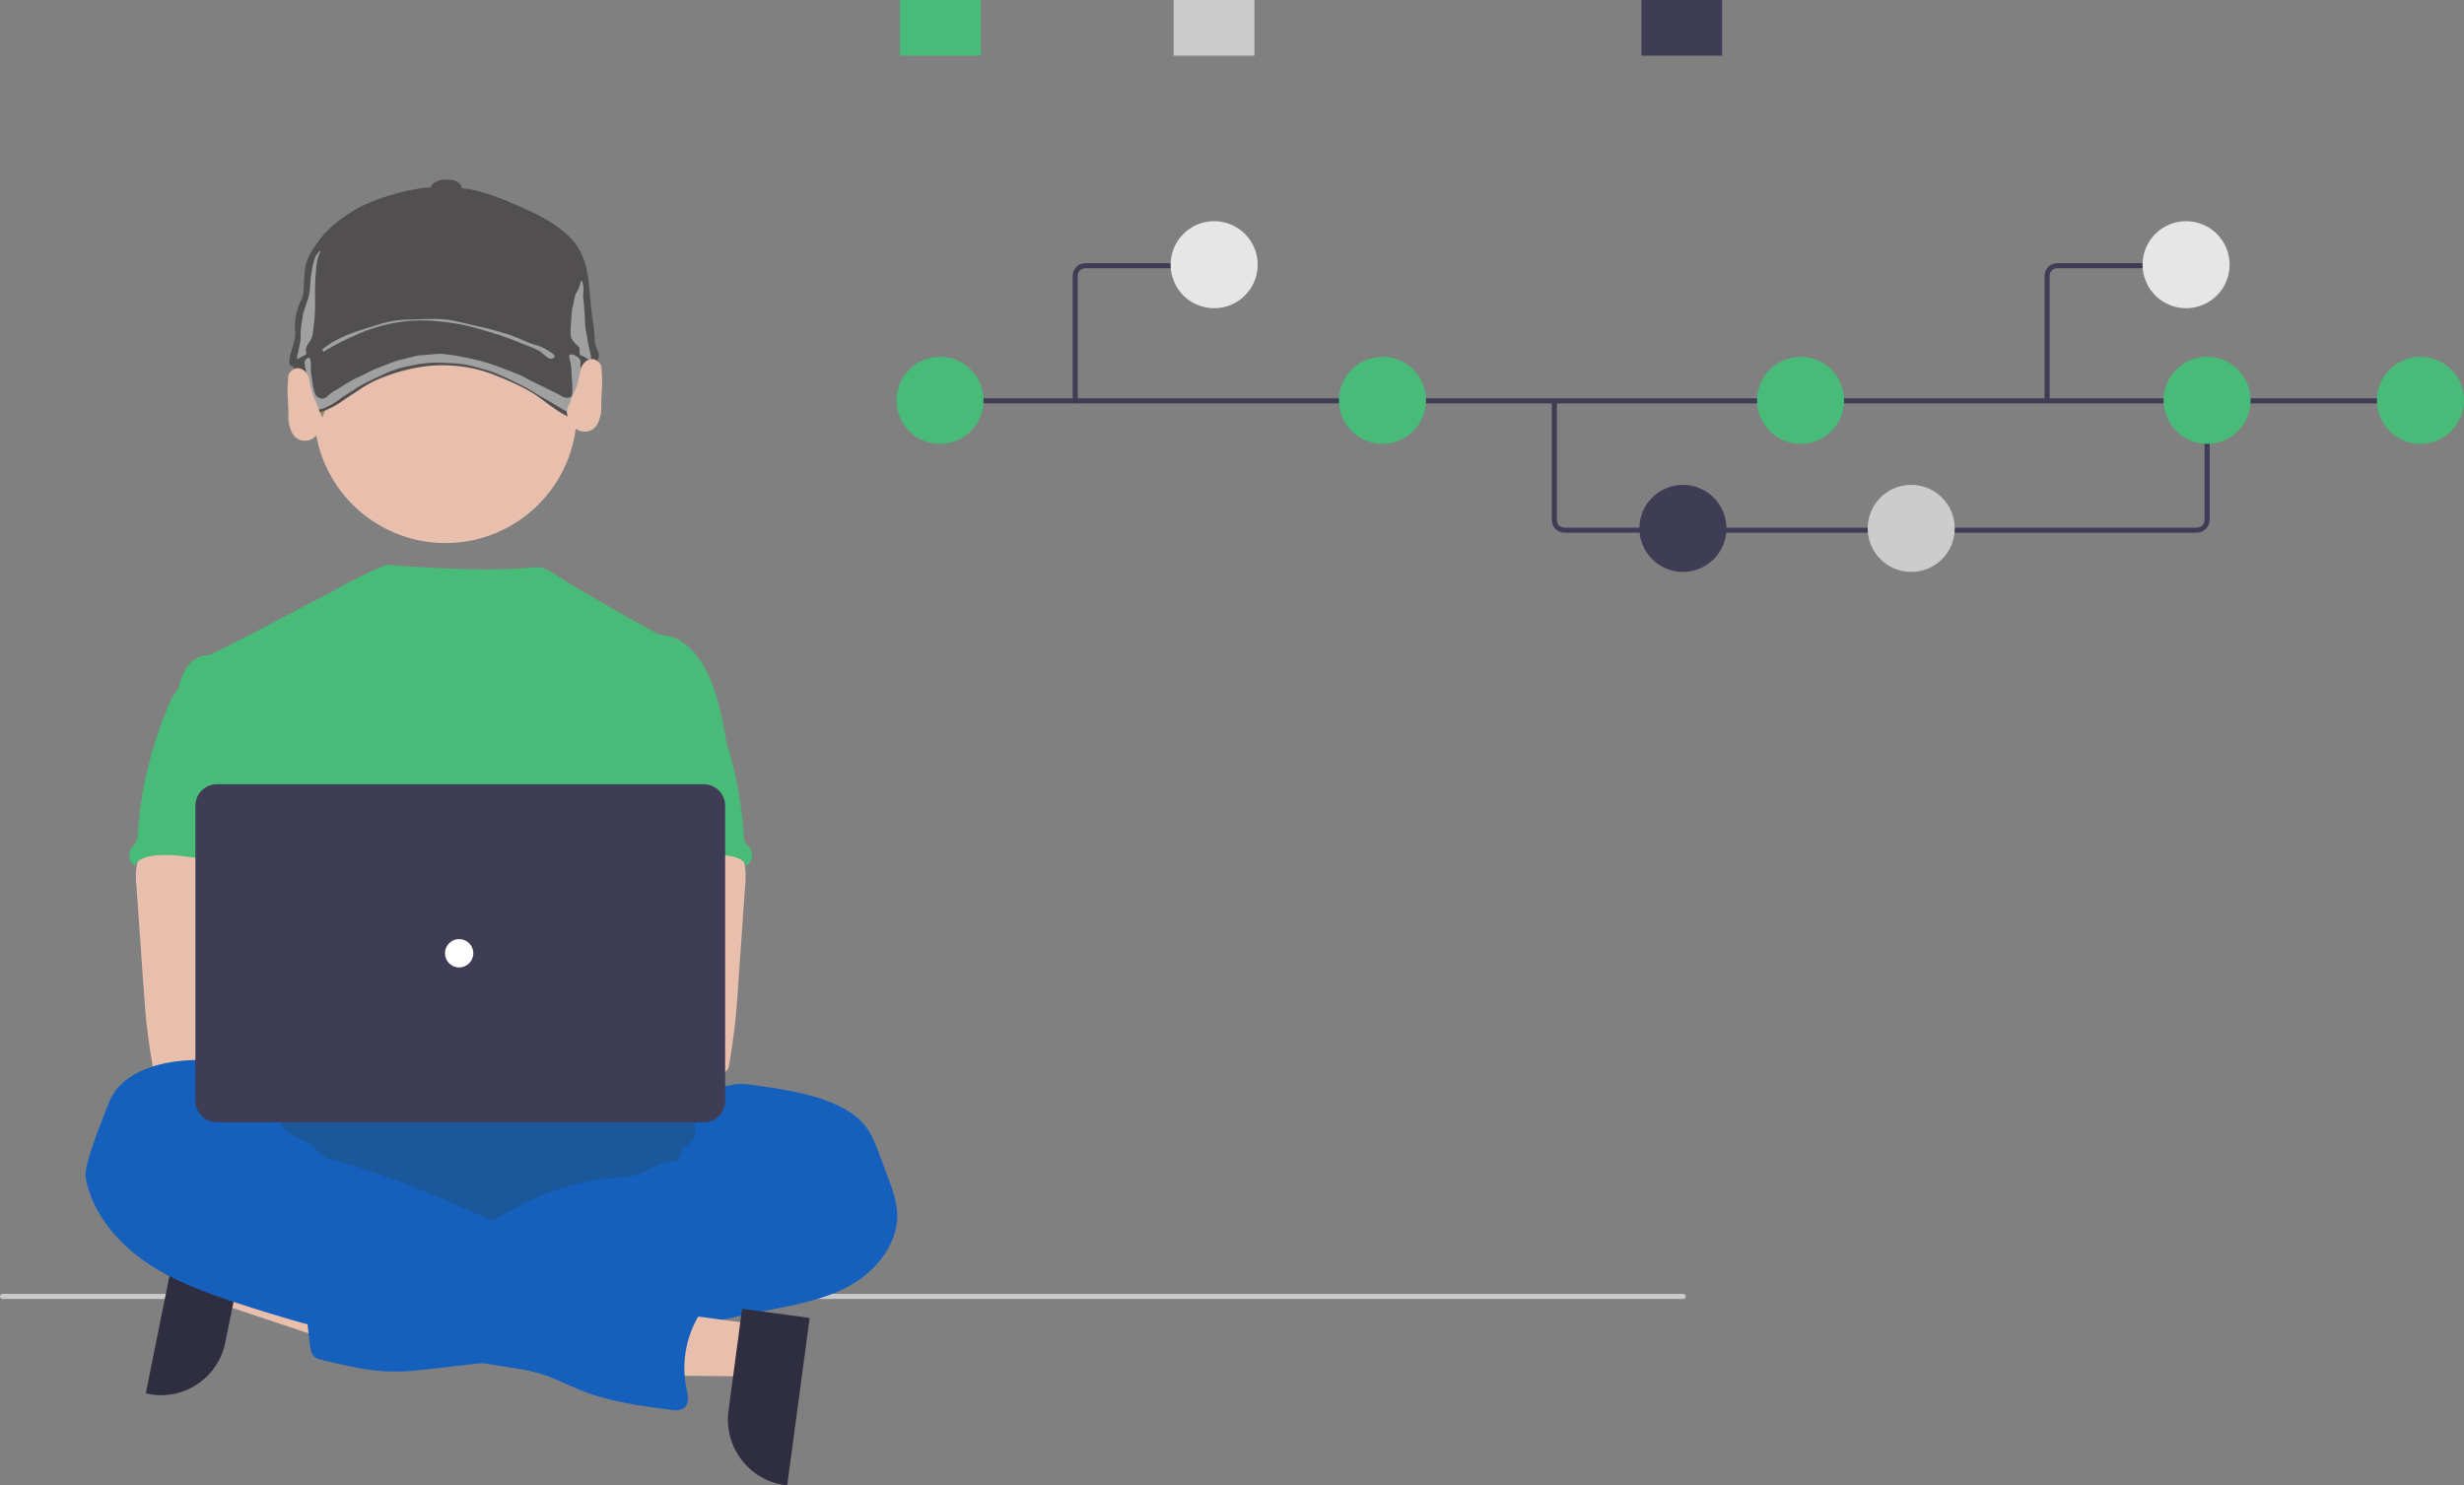 <?xml version="1.0" encoding="utf-8"?>
<!-- Generator: Adobe Illustrator 24.2.3, SVG Export Plug-In . SVG Version: 6.00 Build 0)  -->
<svg version="1.1" id="e7334088-53de-4589-99a2-090044ddfc90"
	 xmlns="http://www.w3.org/2000/svg" xmlns:xlink="http://www.w3.org/1999/xlink" x="0px" y="0px" viewBox="0 0 973.5 587"
	 style="enable-background:new 0 0 973.5 587;" xml:space="preserve">
<rect x="0" y="0" width="973.5" height="587" fill="#808080" stroke="none"/>
<style type="text/css">
	.st0{fill:#CACACA;}
	.st1{fill:#E8BEAC;}
	.st2{fill:#2F2E41;}
	.st3{fill:#968A62;}
	.st4{fill:#1B589B;}
	.st5{fill:#48BB78;}
	.st6{fill:#1560BD;}
	.st7{fill:#FBBEBE;}
	.st8{fill:#3F3D56;}
	.st9{fill:#FFFFFF;}
	.st10{fill:#CCCCCC;}
	.st11{fill:#E6E6E6;}
	.st12{fill:#514F4F;}
	.st13{fill:#A0A0A0;}
</style>
<path id="e24b6f19-a0a0-4e73-9cfc-bbb7635ad236" class="st0" d="M665.1,513.3H0.9c-0.6-0.1-1-0.6-0.9-1.1c0.1-0.5,0.4-0.8,0.9-0.9
	h664.2c0.6,0.1,1,0.6,0.9,1.1C666,512.8,665.6,513.2,665.1,513.3z"/>
<polygon class="st1" points="89.4,494.4 85.3,514.7 161.7,540.2 167.8,510.2 "/>
<path class="st2" d="M97.1,490.5l-8.1,40l0,0c-2.8,14.1-16.6,23.2-30.6,20.3l-0.8-0.2l13.2-65.5L97.1,490.5z"/>
<circle id="fd4e5ab9-ffc8-4bbb-9267-3af70c31dae1" class="st1" cx="176" cy="162.7" r="51.9"/>
<path id="a8c9bbe2-1461-49cf-8211-f8d251166dc5" class="st3" d="M224.4,117.5c-7.8-12.4-19.9-21.5-34.1-25.6l-6.4,4.6v-5.9
	c-3.4-0.5-6.9-0.7-10.3-0.6l-5.5,4.9v-4.5c-16.4,2-31.3,10.7-40.9,23.9c-11.9,16.9-13.9,40.5-2.2,57.5c3.2-9.7,7.1-18.9,10.4-28.6
	c2.5,0.3,5.1,0.4,7.6,0l3.9-9l1.1,8.6c12.1-1,30.2-3.3,41.7-5.4l-1.1-6.6l6.7,5.5c3.5-0.8,5.6-1.5,5.5-2.1
	c8.6,13.6,19,22.3,27.6,35.8C231.6,150.9,235.4,135,224.4,117.5z"/>
<ellipse id="f6be96d1-713f-4c17-812c-ecd79c56fe95" class="st4" cx="192.9" cy="464.8" rx="133.6" ry="37.4"/>
<path class="st5" d="M287.5,296.1c-1.8-10.7-3.6-21.7-8.6-31.3c-3.3-6.3-8.5-12.4-15.5-13.6c-1.4-0.1-2.7-0.4-4-0.9
	c-2.1-1-29.7-16.8-34.1-19.5c-3.8-2.4-9.7-6.7-12.7-6.7c-3-0.1-14.6,2.6-59.8-0.9c-7.6,3-15,6.7-22,10.8c-0.1-0.1-46.9,25-48.6,24.9
	c-3.3-0.1-6.4,2-8.3,4.7c-1.9,2.7-2.8,6-3.7,9.2c10.2,22.7,19.5,45.5,29.8,68.2c0.5,0.9,0.7,1.8,0.7,2.8c-0.2,1-0.6,2-1.3,2.8
	c-5,8-4.8,18.2-4.3,27.6c0.5,9.5,1.2,19.4-3,27.9c-1.1,2.3-2.6,4.5-3.7,6.8c-2.6,5.3-3.5,22.1-2,27.8l187.3,5.4
	C269.6,430.9,287.5,296.1,287.5,296.1z"/>
<path id="eb41f72e-aba6-4a16-bf55-c7027d2f1a4b" class="st1" d="M54,342c-0.4,2.7-0.4,5.4-0.1,8.2l2.7,38.5
	c0.3,3.6,0.5,7.3,0.8,10.9c0.6,7,1.6,14,2.8,21c0.1,2.1,1.8,3.7,3.8,3.6c11.8,2.5,24,2.4,36.1,1.7c18.4-1,65.5-3,68.3-6.7
	s1.2-9.8-2.5-12.8S100,396,100,396c0.6-4.8,2.4-9.3,4.2-13.9c3.1-8.1,6-16.5,6.1-25.1s-3.2-17.8-10.3-22.8
	c-5.8-4.1-13.4-4.8-20.5-4.7c-5.2,0.1-14.1-1.1-18.9,0.9C56.8,332.1,54.7,338.3,54,342z"/>
<path id="a363f2f7-2464-40a1-ad01-344825aa0b75" class="st6" d="M287.9,429.1c3.1-1.2,6.5-0.8,9.9-0.3c10.7,1.5,21.6,3,31.6,7.3
	c4.7,2,9.1,4.7,12.3,8.6c2.8,3.5,4.4,7.9,6,12.1l3.6,9.8c1.5,3.7,2.6,7.6,3.1,11.5c1.1,11.8-6.9,22.8-17,29
	c-10.1,6.1-22,8.3-33.6,10.6c-11.6,2.3-23.2,4.8-34.8,7.5c-5.4,1.4-10.9,2.5-16.4,3.2c-12.4,1.4-25.3-0.7-37,3.4
	c-4.7,1.6-9.3,4.1-14.1,5.2c-3.2,0.7-6.5,1.2-9.8,1.5l-22.2,2.5c-4.5,0.6-9.1,1-13.6,1c-9.7,0-19.3-2.3-28.7-4.6
	c-1-0.2-2-0.6-2.8-1.1c-1.5-1.2-1.8-3.3-2-5.1c-1-8.4-1.8-16.7-2.5-25.1c-0.2-2.7-0.4-5.7,1.1-7.9c1.9-2.8,5.5-3.7,8.8-4.2
	c14.1-2.3,28.4-3.3,42.7-3c5.4-5.4,14.4-5.5,21.5-8.4c2.6-1.2,5.1-2.6,7.6-4.1c12.7-7.4,26.9-11.9,41.6-13.1
	c2.9-0.1,5.7-0.5,8.5-1.2c5.5-1.7,10.5-6.4,16.2-5.2c0.7-1.9,1.2-4.5,2.8-5.8c0.8-0.7,1.8-1.1,2.5-1.9c1.6-1.6,1.7-4.1,1.5-6.3
	s-0.8-4.5-0.2-6.6c0.2-0.8,0.6-1.6,1-2.3C278,431.1,282.2,428.6,287.9,429.1z"/>
<path id="b53ad979-99f4-4c6e-a0f8-957060c42096" class="st5" d="M69.6,273.4c-0.9,1-1.6,2.1-2.1,3.3c-7.5,17-12,35.2-13.2,53.8
	c0,0.9-0.2,1.8-0.6,2.6c-0.4,0.5-0.9,1-1.4,1.5c-1.8,2.2-1.6,5.4,0.6,7.3c0.1,0.1,0.2,0.1,0.3,0.2c1.5-2.9,5.2-3.8,8.5-4.1
	c15.7-1.2,31,6.1,46.8,5.5c-1.1-3.8-2.7-7.5-3.6-11.4c-4-17.3,6-36-0.1-52.6c-1.2-3.3-3.3-6.6-6.5-8.1c-1.3-0.5-2.7-0.9-4.2-1.1
	c-4-0.7-11.9-3.8-15.7-2.6c-1.4,0.5-2,1.8-3.2,2.6C73.5,271.5,71.1,271.9,69.6,273.4z"/>
<path id="a1197c30-bfd4-4098-bcf9-2468e7a33bf1" class="st1" d="M287.7,330.4c-4.7-2-13.7-0.8-18.9-0.9c-7.1-0.2-14.7,0.6-20.5,4.7
	c-7.1,5-10.4,14.1-10.3,22.8c0.1,8.7,3,17,6.1,25.1c1.7,4.6,3.6,9.1,4.2,13.9c0,0-62.1,7.4-65.9,10.4s-5.4,9.1-2.5,12.8
	s92.6,7.5,104.4,5c2.1,0.1,3.8-1.6,3.8-3.6c1.2-7,2.2-13.9,2.8-21c0.3-3.6,0.6-7.2,0.8-10.9l2.7-38.5c0.3-2.7,0.3-5.5-0.1-8.2
	C293.6,338.3,291.4,332.1,287.7,330.4z"/>
<path id="ebe46053-6aac-4aa7-8615-21a6fa79538d" class="st5" d="M273,270.3c-1.2-0.8-1.7-2.1-3.2-2.6c-3.8-1.2-11.8,1.8-15.7,2.6
	c-1.4,0.2-2.8,0.6-4.2,1.1c-3.2,1.5-5.3,4.7-6.5,8.1c-6.1,16.6,3.9,35.4-0.1,52.6c-0.9,3.9-2.5,7.6-3.6,11.4
	c15.7,0.6,31.1-6.8,46.8-5.5c3.3,0.3,7,1.2,8.5,4.1c0.1-0.1,0.2-0.1,0.3-0.2c2.2-1.8,2.5-5.1,0.6-7.3c-0.5-0.5-1-1-1.4-1.5
	c-0.4-0.8-0.6-1.7-0.6-2.6c-1.2-18.6-5.6-36.8-13.2-53.8c-0.5-1.2-1.2-2.4-2.1-3.3C277.1,271.9,274.8,271.5,273,270.3z"/>
<polygon class="st1" points="299.2,523.4 296.5,543.9 216,543.2 220,512.8 "/>
<path class="st2" d="M319.9,520.8L311,587l-0.8-0.1c-14.2-1.9-24.2-15-22.4-29.2l0,0l5.4-40.5L319.9,520.8z"/>
<path id="a0b0f7ea-4ed9-4447-aa64-e2335b2c3196" class="st6" d="M109.8,439.5c0,0.9-1.5,0-1.6-1c-1-7.6-7-13.8-14-16.8
	s-14.9-3.2-22.5-2.5c-11.4,1.1-24.3,5.5-28.5,16.2c-1,2.5-10.3,24.8-9.4,29.8c2.4,13.4,11.6,24.8,22.6,32.7s24,12.6,36.9,16.9
	c34.1,11.2,69.1,19.6,104.6,25c5.8,0.9,11.6,1.7,17.1,3.5c4.9,1.7,9.5,4.1,14.4,6.1c11.2,4.5,23.3,6.1,35.2,7.7
	c2,0.3,4.4,0.4,5.9-0.9c1.9-1.8,1.3-4.9,0.7-7.5c-2-9.8-0.3-20.1,4.8-28.7c2-3.4,4.6-6.8,4.2-10.7c-0.4-4.5-5-7.8-9.5-8.5
	s-9.1,0.3-13.6,0.9c-1.5,0.4-3.2,0.2-4.6-0.5c-0.7-0.5-1.3-1-1.8-1.6c-6.4-6.2-16-7.5-23.9-3.3c-1.7,0.9-4.2-1.1-5.9-1.9l-19.6-8.9
	c-22.6-10.2-45.2-20.5-69.1-26.9c-1.9-0.4-3.7-1.1-5.3-2.2c-1.2-0.9-2-2.2-3.1-3.2c-2.4-2.3-5.7-3.1-8.6-4.7
	S109.1,442.7,109.8,439.5z"/>
<circle class="st7" cx="160.6" cy="412" r="14"/>
<circle class="st7" cx="191.6" cy="412" r="14"/>
<path class="st8" d="M278,443.5H85.7c-4.7,0-8.5-3.8-8.5-8.5V318.4c0-4.7,3.8-8.5,8.5-8.5H278c4.7,0,8.5,3.8,8.5,8.5v116.7
	C286.5,439.7,282.7,443.5,278,443.5z"/>
<circle id="e793da3b-cee2-4a15-ae11-6dab45a6c728" class="st9" cx="181.4" cy="376.7" r="5.6"/>
<path class="st8" d="M868,210.5H618.1c-2.8,0-5-2.2-5-5v-47.1h2v47.1c0,1.7,1.3,3,3,3H868c1.7,0,3-1.3,3-3V158h2v47.4
	C873,208.2,870.8,210.4,868,210.5z"/>
<rect x="371.4" y="157.4" class="st8" width="587.2" height="2"/>
<circle id="a67a4451-c7cc-402c-b29d-5a705f3c9418" class="st5" cx="371.4" cy="158.2" r="17.2"/>
<circle id="abdb3fbf-f68e-433e-a33f-153626b38c76" class="st5" cx="546.2" cy="158.2" r="17.2"/>
<circle id="ac293633-0933-4e21-a8aa-bc27ca4fbccc" class="st8" cx="664.9" cy="208.8" r="17.2"/>
<circle id="a0cd768d-b738-4d4b-9ab3-78ab535c7573" class="st10" cx="755.1" cy="208.8" r="17.2"/>
<circle id="b9eb3d2e-31e0-4fe2-be5c-79abb86bc227" class="st5" cx="711.4" cy="158.2" r="17.2"/>
<circle id="aa04baac-fce0-420a-b86a-4a97f3079928" class="st5" cx="956.3" cy="158.2" r="17.2"/>
<circle id="e92cf92c-058e-415c-ba96-766a57ee18d9" class="st5" cx="872" cy="158.2" r="17.2"/>
<rect id="ac5bf8cc-574d-4509-9338-881c836fd832" x="648.5" class="st8" width="31.9" height="22"/>
<rect id="ad5a043d-52f1-4931-b771-e4991ef7f7f7" x="355.6" class="st5" width="31.9" height="22"/>
<rect id="e5d95e83-bdd9-4322-95a9-5a9c4b449a8f" x="463.7" class="st10" width="31.9" height="22"/>
<path class="st8" d="M424.8,159.4c-0.6,0-1-0.4-1-1V109c0-2.8,2.2-5,5-5h48.7c0.6,0,1,0.4,1,1s-0.4,1-1,1h-48.7c-1.7,0-3,1.3-3,3
	v49.4C425.8,158.9,425.3,159.4,424.8,159.4z"/>
<circle id="b0a7c1c1-8f27-441f-a84a-e44462cc473e" class="st11" cx="479.7" cy="104.6" r="17.2"/>
<path class="st8" d="M809.8,158.4h-2V109c0-2.8,2.2-5,5-5h48.7v2h-48.7c-1.7,0-3,1.3-3,3V158.4z"/>
<circle id="b3140cf1-cdb8-48ff-81af-ce41ed4f5739" class="st11" cx="863.7" cy="104.6" r="17.2"/>
<path class="st12" d="M114.4,143.6c-0.6-2.4,1.6-6.3,2.2-10.6c0.3-2.7-0.4-2.5,0-6c0.1-1.3,0.4-3.5,1.4-6.2c0.8-2.1,1.1-2.1,1.6-3.8
	c0.4-1.5,0.4-2.4,0.5-5.1c0,0,0.1-1.3,0.3-4.9c0.3-4.5,3.1-8.4,5-11.1c4-5.7,8.8-9,11.4-10.8c1.9-1.3,7.2-4.8,15-7.2h0
	c0,0,10-3.4,17.6-3.8c0.2,0,0.5,0,0.8,0c0,0,6.8-0.2,12.5,0.3c8,0.7,17.6,5,23.8,7.7c9.4,4.2,13.2,7.1,14.9,8.4
	c2.5,2,4.4,3.6,6.3,6.3c4.1,5.9,4.7,12.6,5,15.8c0,0.4,0.1,1.9,0.4,4.2c0.1,0.7,0.2,2.7,0.4,4.4c0.6,5.5,0.8,5.5,1.2,9.4
	c0.4,4.2,0.1,4.3,0.6,5.8c0.7,2,1.5,2.9,1.3,4.5c-0.2,1.5-1,1.9-2,3.6c-2,3.3-1.7,6.7-1.6,8.2c0.2,2.9,1.2,3.3,1.2,6.5
	c0,1.8,0,3.1-1,4.3c-1.9,2.1-5.6,2-6,1.9c-0.9-0.1-2.6-0.3-7.2-3.3c-2.7-1.8-4.6-3.3-5-3.6c-5.4-4.3-11.1-6.7-15.9-8.8
	c-3.4-1.4-6.6-2.8-11.3-3.9c-7.4-1.7-13.7-1.6-17.3-1.3c-1.3,0.1-7.3,0.6-14.7,3c-3,1-7.6,2.5-12.5,5.6c-4.9,3.2-8.4,5.6-8.4,5.6
	c-0.6,0.5-2.6,1.8-5.5,3.1c-3.3,1.5-4.7,1.4-5.5,1.2c-1.7-0.4-2.8-1.4-3.3-1.9c-1.3-1.3-1.6-2.7-2.1-4.8c-0.5-2.1-0.8-3.5-0.5-5.4
	c0.2-1.3-0.2-2.7-0.2-4c0-0.1,0-0.5-0.3-0.7c-0.2-0.2-0.4-0.2-0.5-0.3c-0.8-0.2-1.4-1-1.8-1.4C115.2,145.1,114.7,144.5,114.4,143.6z
	"/>
<path class="st12" d="M176.1,71c-1.5,0-2.1,0.2-2.3,0.2c-0.7,0.2-1.2,0.4-1.5,0.6c-0.4,0.2-1,0.5-1.4,1c-0.2,0.2-1.1,1.3-0.8,2.5
	c0.4,1.2,2,1.7,3,2.1c2.7,0.9,5.1,0.1,5.5,0c0.9-0.3,2.4-0.7,3.2-1.9c0.2-0.3,0.8-1.2,0.4-2.1c-0.2-0.6-0.6-0.9-1-1.2
	c-1.1-0.8-2.3-1.1-2.8-1.1C177.9,71,177.3,71,176.1,71z"/>
<path class="st13" d="M126.6,99.1c0.2,0.1-0.7,1.4-1.2,3.6c-0.2,0.7-0.3,1.4-0.5,3.4c-0.3,3.5-0.4,6.2-0.4,6.2c-0.1,2.4,0,2.3,0,6.1
	c0,2.5,0,3.8-0.1,5.7c-0.1,2.3-0.3,3.6-0.6,6.1c-0.3,2.5-0.5,3.2-1,4c-0.2,0.3-0.6,0.9-1.3,2.1c-0.3,0.4-0.5,0.8-0.6,1.3
	c-0.1,0.5-0.1,1,0,1.2c0.1,0.8,0.2,0.8,0.1,1.1c-0.1,0.2-0.2,0.2-1.4,0.9c-1.6,0.9-0.8,0.4-1.4,0.7c-0.6,0.3-0.7,0.4-0.8,0.3
	c-0.2-0.1,0-0.8,0.2-1.8c0.3-1,0.4-2,0.6-3c0.3-1.2,0.4-1.8,0.5-2.6c0.2-1.4,0-1.7,0.1-3.5c0.1-1.2,0.2-2.2,0.5-4.1
	c0.3-1.7,0.4-2.5,0.6-3.4c0.1-0.4,0.4-1.3,1-3c0.7-2.1,0.7-2.2,0.9-2.6c0.3-1.2,0.4-2.1,0.6-3.2c0.2-1.8,0.1-1.9,0.3-3.9
	c0.1-0.7,0.2-2.3,0.6-4.3c0.2-1.2,0.4-2.1,0.7-3.1c0.4-1.4,0.7-2,0.9-2.4C125.6,100,126.4,99,126.6,99.1z"/>
<path class="st13" d="M229.7,110.9c0.3,0,0.6,1.2,0.7,2c0.3,1.6,0.1,2.6,0,3.7c-0.1,1.2,0.1,0.7,0.4,4.8c0.1,1.5,0.2,2.8,0.3,4.6
	c0.1,1.9,0,2,0.1,3c0.2,1.5,0.3,1.5,0.7,3.7c0.3,1.9,0.2,1.9,0.5,3.2c0.1,0.4,0.1,0.3,0.6,2.5c0,0,0.2,0.8,0.4,2
	c0.2,1.4,0.2,1.8,0,1.9c-0.1,0.1-0.3,0-0.7-0.2c-1.1-0.6-1.3-0.8-1.8-1.1c-1-0.5-1.5-0.4-1.8-0.9c0-0.1-0.1-0.1-0.1-0.7
	c0-1.3,0-1.5-0.1-1.9c-0.1-0.4-0.4-0.6-0.7-0.9c-0.4-0.3-1.7-1.6-2.3-2.6c-0.4-0.6-0.4-1.4-0.5-2.8c0-0.7,0-1,0.2-3.6
	c0.1-1.5,0.1-2,0.2-3.1c0.1-1.6,0.2-2.1,0.3-2.6c0.2-0.9,0.3-0.9,0.5-2.1c0.4-1.9,0.3-1.9,0.6-2.9c0.4-1.4,0.8-1.3,1.4-2.9
	C229.5,112.1,229.4,110.9,229.7,110.9z"/>
<path class="st13" d="M225.1,140.2c0.9-0.6,3.6,0.6,4.2,2.3c0.2,0.4,0.1,0.7,0,1.4c0,1.4,0.2,1.9,0.5,3.9c0.5,2.8,0.1,2.5,0.6,5.1
	c0.3,1.7,0.5,2.1,0.7,3.8c0.1,0.8,0.1,1.5,0.2,3c0,1.2,0,1.7-0.2,2.4c-0.2,0.5-0.5,1.3-1.2,1.7c-0.7,0.3-1.4,0.3-2.1,0.1
	c-2.5-0.5-4.4-1.5-5-1.9c-1.7-1-2.5-1.5-4.4-2.6c-2.5-1.5-2.4-1.4-5.7-3.3c-2.6-1.6-2.9-1.8-4.5-2.7c-1.5-0.8-2.6-1.4-3.9-2
	c-1.4-0.7-3.1-1.6-5.4-2.6c-1.6-0.7-2.6-1.1-4-1.7c-1.4-0.5-2.6-0.9-4.2-1.3c-1.5-0.4-2.5-0.7-3.9-1.1c-1-0.2-2.4-0.6-4.1-0.8
	c-1.5-0.2-2.6-0.3-4.5-0.4c-2.1-0.1-3.5-0.2-5.5-0.2c-3,0-5.3,0.3-6,0.4c-0.9,0.1-2,0.3-4.4,0.8c-2.4,0.5-3.1,0.6-3.7,0.8
	c-1.4,0.4-2.4,0.7-3.5,1.1c-1.6,0.6-2.7,1.1-4.6,2c-2.1,0.9-3.6,1.7-4,1.9c-2.2,1.1-3.3,1.6-4.6,2.4c-1.2,0.7-1.2,0.8-3.2,2.1
	c-1.6,1-1.7,1-2.6,1.6c-1.7,1.1-1.7,1.3-3.2,2.3c-1.4,0.9-2.5,1.5-3.4,1.9c-2,1-2.7,1.1-2.9,1.1c-0.7,0.1-2.1,0.3-3.2-0.3
	c-0.3-0.2-0.7-0.5-1.3-2c-0.2-0.6-0.6-1.7-0.9-4.1c-0.2-1.8-0.2-3.1-0.3-3.6c0-1.2,0.1-1.3,0-2.7c0-1.9,0-2.9-0.2-3.4
	c-0.1-0.4-0.5-1.8-0.3-2.9c0-0.1,0.1-0.2,0.2-0.4c0.3-0.6,1.2-1,1.6-0.9c0.2,0.1,0.5,0.4,0.6,1.9c0.1,1.4,0,2.4,0,2.7
	c0,0.7,0.2,2.3,0.7,5.4c0.1,0.9,0.3,1.8,0.6,3c0.5,1.7,0.9,2.2,1.4,2.5c0.2,0.1,1,0.7,2.1,0.6c1.2-0.1,1.7-0.9,3-2
	c0.2-0.2,1.3-0.9,3.5-2.2c2.4-1.5,3.5-2.2,4.9-3c1.4-0.8,1.2-0.5,4.2-2c3-1.5,3.2-1.7,4.8-2.4c1-0.4,0.7-0.3,3.9-1.5
	c2.6-1,2.9-1.2,4.1-1.6c0.3-0.1,0.8-0.3,3.8-1c3-0.8,4.5-1.1,5.2-1.3c1.3-0.2,0.9,0,4.9-0.4c2.4-0.2,2.9-0.3,4.1-0.3
	c0.7,0,1.6,0.1,3.8,0.4c3,0.4,5.2,0.9,5.8,1c1.8,0.4,4,0.8,6.9,1.6c1,0.3,3.2,0.9,5.9,1.9c1.3,0.5,0.9,0.4,4.2,1.6
	c3.6,1.4,4,1.5,5.3,2.1c1,0.5,0.7,0.4,3.6,1.9c1.3,0.7,2.4,1.2,4,2c2.8,1.4,2.6,1.3,3.7,1.8c2.4,1.2,3.6,1.8,3.8,1.9
	c0.8,0.5,1.3,0.9,2.2,1.1c0.3,0.1,1.6,0.3,2.3-0.3c0.6-0.4,0.6-1.2,0.6-1.9c0-2.2,0.1-3.3-0.1-4.6c-0.4-3.3,0-2.8-0.3-5
	C225.3,141.8,224.4,140.7,225.1,140.2z"/>
<path class="st13" d="M127.7,139.1c2.5-1.6,5.9-3.5,10.2-5.5c4.7-2.2,11.1-5,19.7-6.3c8-1.2,14.2-0.5,18.5,0
	c7.1,0.8,12.5,2.4,17.6,4c5.2,1.5,8.9,3,11.9,4.2c4.9,1.9,7.3,2.9,8.2,3.7c1.3,1.1,3,3,4.4,2.5c0,0,0.8-0.3,0.9-0.8
	c0.1-0.6-0.7-1.2-1.2-1.5c-3.5-2.4-5.6-2.9-5.6-2.9c-5.8-1.4-5.3-2.8-16.7-5.9c-2.3-0.6-4.1-1.1-7.8-1.9c-5.6-1.3-8.5-2-10.6-2.3
	c-3.8-0.5-6.8-0.4-12.8-0.2c-4.3,0.1-6.4,0.2-9,0.6c-2.5,0.4-5.2,1.2-10.5,2.9c-5.8,1.8-7.9,2.7-9.5,3.4c-1.9,0.9-3.8,1.9-5.7,3.2
	c-1,0.7-1.7,1.3-2.3,1.7"/>
<path class="st1" d="M122.6,173.8c-0.2,0.1-2.5,0.9-4.7-0.2c-2.4-1.2-3.1-3.8-3.6-5.6c-0.5-1.8-0.3-2.3-0.4-6.6
	c-0.2-5.6-0.5-6.5-0.2-9.6c0.2-1.9-0.2-3.4,0.9-4.7c0.1-0.1,1.1-1.4,2.7-1.6c0.8-0.1,1.5,0.2,1.7,0.3c1.6,0.6,2.4,2.1,2.7,2.7
	c0.5,1,0.3,1.2,1,4.1c0.4,1.6,0.6,2.7,1.1,4c0.4,1.1,0.5,1,1.2,2.6c0.8,1.8,0.7,2,1.3,3.5c0.8,1.8,1.1,2,1.2,2.9
	c0.2,1.2-0.2,2.3-0.5,3.1c-0.4,1.2-1,2-1.2,2.3C125.2,171.8,124.3,173.1,122.6,173.8z"/>
<path class="st1" d="M228.9,170.2c0.2,0.1,2.5,0.9,4.7-0.2c2.4-1.2,3.1-3.8,3.6-5.6c0.5-1.8,0.3-2.3,0.4-6.6
	c0.2-5.6,0.5-6.5,0.2-9.6c-0.2-1.9,0.2-3.4-0.9-4.7c-0.1-0.1-1.1-1.4-2.7-1.6c-0.8-0.1-1.5,0.2-1.7,0.3c-1.6,0.6-2.4,2.1-2.7,2.7
	c-0.5,1-0.3,1.2-1,4.1c-0.4,1.6-0.6,2.7-1.1,4c-0.4,1.1-0.5,1-1.2,2.6c-0.8,1.8-0.7,2-1.3,3.5c-0.8,1.8-1.1,2-1.2,2.9
	c-0.2,1.2,0.2,2.3,0.5,3.1c0.4,1.2,1,2,1.2,2.3C226.2,168.3,227.2,169.6,228.9,170.2z"/>
</svg>

